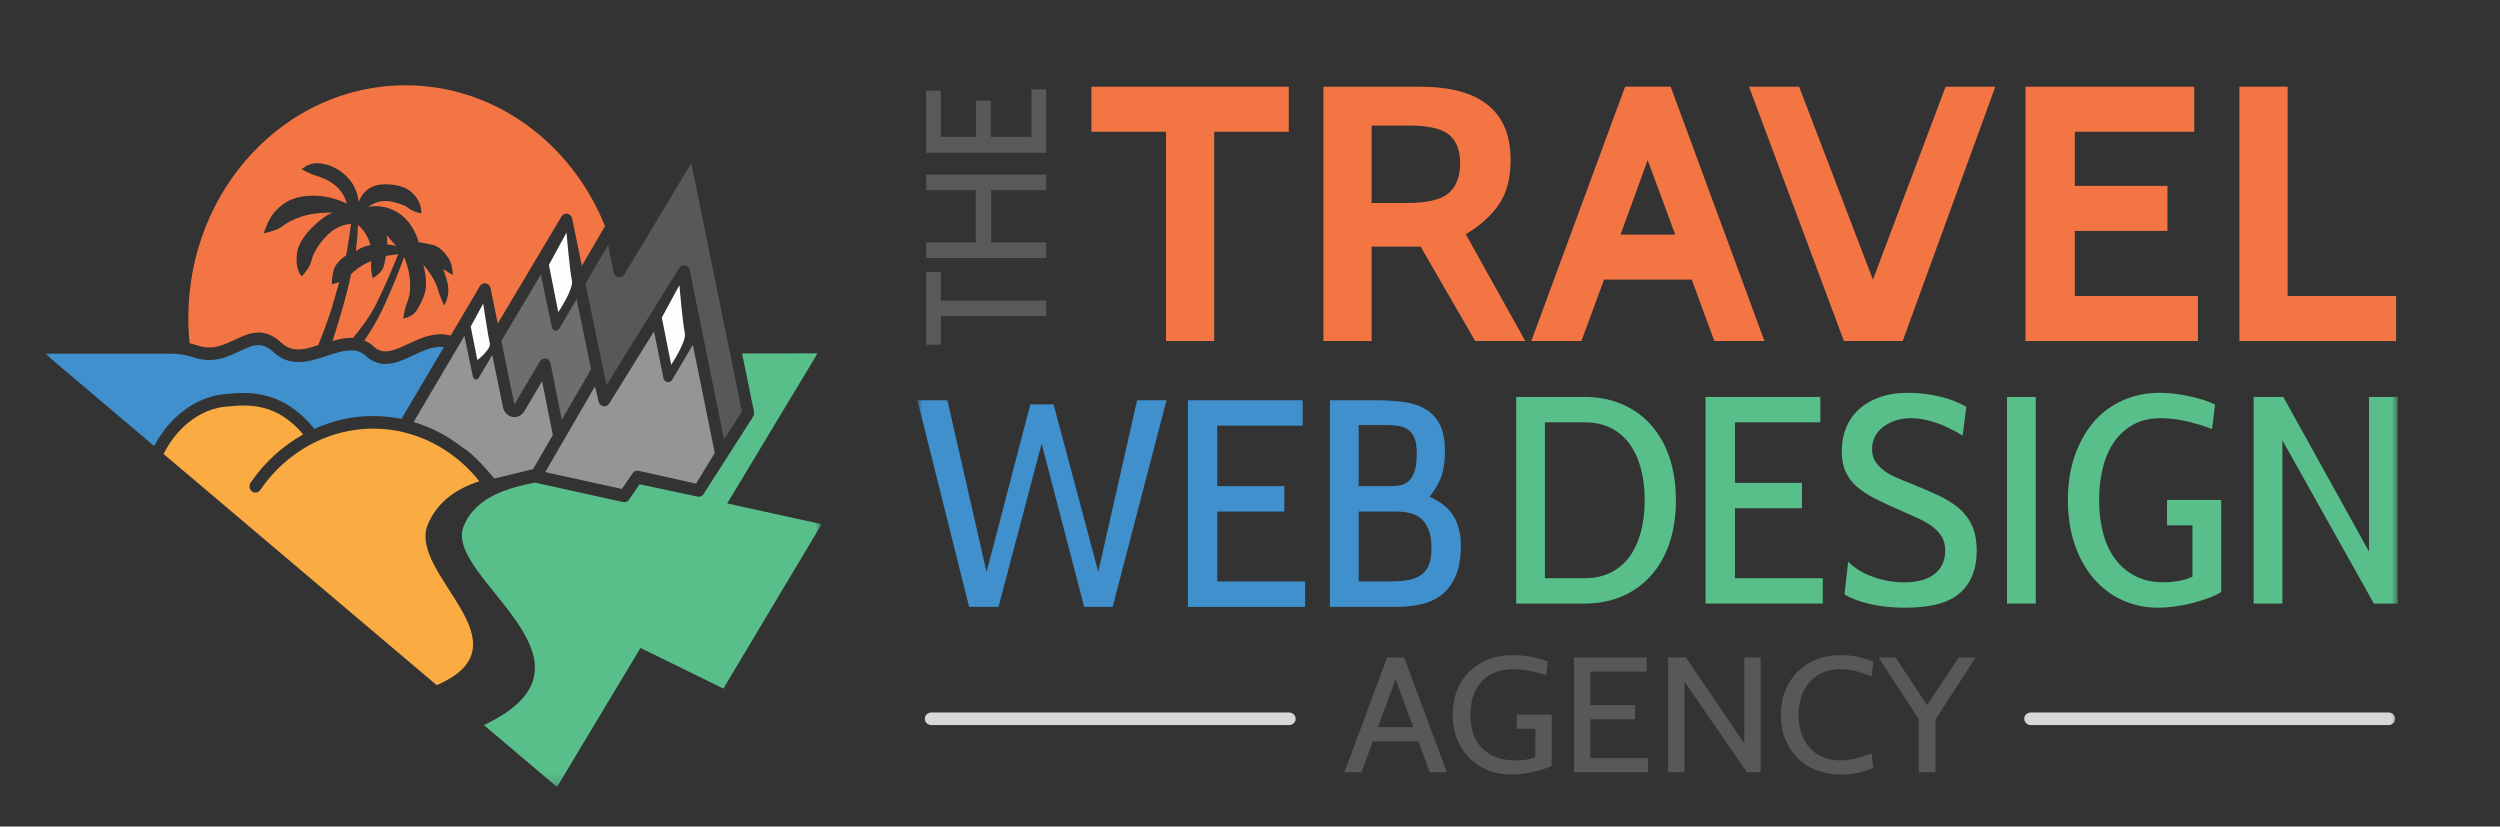 <?xml version="1.0" encoding="UTF-8" standalone="no"?>
<svg width="245px" height="81px" viewBox="0 0 245 81" version="1.1" xmlns="http://www.w3.org/2000/svg" xmlns:xlink="http://www.w3.org/1999/xlink" xmlns:sketch="http://www.bohemiancoding.com/sketch/ns">
    <rect x="0" y="0" width="245" height="81" fill="#333333" stroke="none"/>
    <!-- Generator: Sketch 3.3.2 (12043) - http://www.bohemiancoding.com/sketch -->
    <title>Slice 3</title>
    <desc>Created with Sketch.</desc>
    <defs>
        <path id="path-1" d="M0,0.233 L145.077,0.233 L145.077,67.641 L0,67.641 L0,0.233 Z"></path>
        <path id="path-3" d="M0,0.099 L76.101,0.099 L76.101,68.864 L0,68.864 L0,0.099 Z"></path>
        <path id="path-5" d="M0,0.099 L76.101,0.099 L76.101,68.864 L0,68.864 L0,0.099 Z"></path>
    </defs>
    <g id="Page-1" stroke="none" stroke-width="1" fill="none" fill-rule="evenodd" sketch:type="MSPage">
        <g id="Imported-Layers-Copy-6" sketch:type="MSLayerGroup" transform="translate(88.997, 8.263)">
            <path d="M3.211,21.189 L13.533,21.189 L13.533,22.714 L3.211,22.714 L3.211,25.52 L1.765,25.52 L1.765,18.384 L3.211,18.384 L3.211,21.189 Z" id="Fill-1" fill="#59595C" sketch:type="MSShapeGroup"></path>
            <path d="M13.533,10.372 L8.137,10.372 L8.137,15.497 L13.533,15.497 L13.533,17.021 L1.765,17.021 L1.765,15.497 L6.624,15.497 L6.624,10.372 L1.765,10.372 L1.765,8.847 L13.533,8.847 L13.533,10.372 Z" id="Fill-2" fill="#59595C" sketch:type="MSShapeGroup"></path>
            <path d="M13.533,6.707 L1.765,6.707 L1.765,0.625 L3.211,0.625 L3.211,5.15 L6.657,5.15 L6.657,1.598 L8.103,1.598 L8.103,5.15 L12.087,5.15 L12.087,0.495 L13.533,0.495 L13.533,6.707 Z" id="Fill-3" fill="#59595C" sketch:type="MSShapeGroup"></path>
            <path d="M37.302,4.649 L29.994,4.649 L29.994,25.158 L25.269,25.158 L25.269,4.649 L17.961,4.649 L17.961,0.234 L37.302,0.234 L37.302,4.649 Z" id="Fill-4" fill="#F37544" sketch:type="MSShapeGroup"></path>
            <g id="Group-42" transform="translate(0.908, 0)">
                <path d="M48.168,4.043 L44.514,4.043 L44.514,11.628 L47.983,11.628 C49.977,11.628 51.342,11.301 52.081,10.648 C52.819,9.996 53.188,9.028 53.188,7.746 C53.188,6.489 52.831,5.557 52.118,4.952 C51.403,4.346 50.087,4.043 48.168,4.043 L48.168,4.043 Z M59.573,25.158 L54.664,25.158 L49.312,15.901 L44.514,15.901 L44.514,25.158 L39.789,25.158 L39.789,0.234 L49.239,0.234 C55.168,0.234 58.134,2.631 58.134,7.426 C58.134,9.206 57.752,10.655 56.99,11.77 C56.227,12.886 55.144,13.859 53.741,14.69 L59.573,25.158 Z" id="Fill-5" fill="#F37544" sketch:type="MSShapeGroup"></path>
                <path d="M74.264,14.725 L71.569,7.426 L68.912,14.725 L74.264,14.725 Z M83.012,25.158 L78.102,25.158 L75.888,19.14 L67.288,19.14 L65.073,25.158 L60.164,25.158 L69.355,0.233 L73.821,0.233 L83.012,25.158 Z" id="Fill-7" fill="#F37544" sketch:type="MSShapeGroup"></path>
                <path d="M105.638,0.234 L96.558,25.158 L90.8,25.158 L81.499,0.234 L86.408,0.234 L93.642,19.141 L100.766,0.234 L105.638,0.234 Z" id="Fill-9" fill="#F37544" sketch:type="MSShapeGroup"></path>
                <path d="M125.496,25.158 L108.591,25.158 L108.591,0.234 L125.127,0.234 L125.127,4.649 L113.426,4.649 L113.426,9.954 L122.506,9.954 L122.506,14.369 L113.426,14.369 L113.426,20.743 L125.496,20.743 L125.496,25.158 Z" id="Fill-11" fill="#F37544" sketch:type="MSShapeGroup"></path>
                <path d="M144.911,25.158 L129.556,25.158 L129.556,0.234 L134.281,0.234 L134.281,20.743 L144.911,20.743 L144.911,25.158 Z" id="Fill-13" fill="#F37544" sketch:type="MSShapeGroup"></path>
                <path d="M48.598,62.996 L46.866,58.303 L45.133,62.996 L48.598,62.996 Z M51.881,67.416 L50.214,67.416 L49.098,64.378 L44.633,64.378 L43.517,67.416 L41.85,67.416 L46.032,56.165 L47.699,56.165 L51.881,67.416 Z" id="Fill-15" fill="#58585B" sketch:type="MSShapeGroup"></path>
                <path d="M58.179,67.641 C57.357,67.641 56.596,67.499 55.896,67.215 C55.196,66.931 54.591,66.532 54.08,66.018 C53.569,65.503 53.172,64.887 52.889,64.169 C52.605,63.452 52.464,62.653 52.464,61.775 C52.464,60.896 52.608,60.098 52.897,59.38 C53.186,58.662 53.589,58.048 54.105,57.539 C54.622,57.031 55.238,56.637 55.954,56.358 C56.671,56.08 57.457,55.94 58.312,55.94 C59.623,55.94 60.778,56.155 61.778,56.583 L61.628,57.917 C60.461,57.521 59.373,57.322 58.362,57.322 C57.685,57.322 57.085,57.432 56.563,57.652 C56.04,57.871 55.605,58.177 55.255,58.568 C54.905,58.959 54.641,59.431 54.463,59.982 C54.286,60.535 54.197,61.137 54.197,61.791 C54.197,62.465 54.291,63.079 54.479,63.631 C54.667,64.183 54.947,64.652 55.318,65.037 C55.689,65.423 56.149,65.723 56.698,65.938 C57.246,66.152 57.886,66.259 58.617,66.259 C59.415,66.259 60.063,66.157 60.561,65.954 L60.561,63.157 L58.745,63.157 L58.745,61.775 L62.161,61.775 L62.161,66.789 C61.939,66.907 61.663,67.017 61.336,67.119 C61.008,67.221 60.664,67.312 60.303,67.392 C59.942,67.472 59.576,67.534 59.203,67.577 C58.831,67.619 58.49,67.641 58.179,67.641" id="Fill-17" fill="#58585B" sketch:type="MSShapeGroup"></path>
                <path d="M71.608,67.416 L64.343,67.416 L64.343,56.165 L71.458,56.165 L71.458,57.547 L65.943,57.547 L65.943,60.842 L70.325,60.842 L70.325,62.225 L65.943,62.225 L65.943,66.034 L71.608,66.034 L71.608,67.416 Z" id="Fill-19" fill="#58585B" sketch:type="MSShapeGroup"></path>
                <path d="M82.638,67.416 L81.288,67.416 L75.174,58.528 L75.174,67.416 L73.574,67.416 L73.574,56.165 L75.307,56.165 L81.038,64.587 L81.038,56.165 L82.638,56.165 L82.638,67.416 Z" id="Fill-21" fill="#58585B" sketch:type="MSShapeGroup"></path>
                <path d="M90.468,67.641 C89.613,67.641 88.827,67.502 88.111,67.223 C87.394,66.945 86.778,66.548 86.261,66.034 C85.745,65.519 85.342,64.903 85.053,64.185 C84.764,63.468 84.62,62.67 84.62,61.791 C84.62,60.923 84.764,60.13 85.053,59.412 C85.342,58.694 85.745,58.078 86.261,57.564 C86.778,57.049 87.391,56.65 88.103,56.366 C88.813,56.082 89.596,55.94 90.452,55.94 C91.64,55.94 92.718,56.16 93.684,56.599 L93.518,58.014 L92.568,57.692 C91.935,57.446 91.229,57.322 90.452,57.322 C89.796,57.322 89.216,57.435 88.711,57.66 C88.205,57.885 87.778,58.196 87.428,58.592 C87.078,58.989 86.811,59.46 86.628,60.006 C86.445,60.553 86.353,61.148 86.353,61.791 C86.353,62.423 86.442,63.012 86.62,63.559 C86.797,64.105 87.061,64.579 87.411,64.981 C87.761,65.383 88.194,65.696 88.711,65.921 C89.227,66.146 89.819,66.259 90.485,66.259 C90.652,66.259 90.813,66.254 90.968,66.243 C91.124,66.232 91.285,66.211 91.452,66.179 L91.868,66.098 C91.957,66.088 92.107,66.044 92.318,65.97 L92.701,65.857 C92.757,65.847 92.901,65.798 93.134,65.712 L93.518,65.584 L93.684,66.998 C92.718,67.426 91.645,67.641 90.468,67.641" id="Fill-23" fill="#58585B" sketch:type="MSShapeGroup"></path>
                <path d="M103.714,56.165 L99.782,62.225 L99.782,67.416 L98.133,67.416 L98.133,62.225 L94.184,56.165 L95.85,56.165 L98.949,60.843 L102.048,56.165 L103.714,56.165 Z" id="Fill-25" fill="#58585B" sketch:type="MSShapeGroup"></path>
                <path d="M61.498,33.125 L61.498,48.4 L65.397,48.4 C66.356,48.4 67.206,48.217 67.946,47.85 C68.685,47.484 69.3,46.963 69.79,46.288 C70.28,45.613 70.65,44.808 70.9,43.872 C71.15,42.937 71.275,41.9 71.275,40.763 C71.275,39.625 71.15,38.588 70.9,37.653 C70.65,36.717 70.28,35.912 69.79,35.237 C69.3,34.562 68.685,34.042 67.946,33.675 C67.206,33.308 66.356,33.125 65.397,33.125 L61.498,33.125 Z M58.679,50.888 L58.679,30.637 L65.397,30.637 C66.696,30.637 67.891,30.864 68.981,31.317 C70.07,31.771 71.015,32.431 71.815,33.299 C72.614,34.167 73.234,35.228 73.674,36.481 C74.114,37.735 74.334,39.162 74.334,40.763 C74.334,42.364 74.114,43.79 73.674,45.044 C73.234,46.298 72.614,47.359 71.815,48.226 C71.015,49.094 70.07,49.755 68.981,50.208 C67.891,50.661 66.696,50.888 65.397,50.888 L58.679,50.888 Z" id="Fill-27" fill="#58BE8A" sketch:type="MSShapeGroup"></path>
                <path d="M77.242,50.888 L77.242,30.637 L88.488,30.637 L88.488,33.125 L80.121,33.125 L80.121,39.056 L86.689,39.056 L86.689,41.544 L80.121,41.544 L80.121,48.4 L88.728,48.4 L88.728,50.888 L77.242,50.888 Z" id="Fill-29" fill="#58BE8A" sketch:type="MSShapeGroup"></path>
                <path d="M96.825,51.293 C95.565,51.293 94.411,51.172 93.361,50.931 C92.312,50.69 91.477,50.377 90.857,49.991 L91.217,46.78 C91.857,47.435 92.681,47.937 93.691,48.284 C94.7,48.631 95.705,48.805 96.705,48.805 C98.004,48.805 98.999,48.53 99.689,47.98 C100.379,47.431 100.724,46.674 100.724,45.709 C100.724,45.189 100.623,44.75 100.424,44.393 C100.224,44.037 99.934,43.709 99.554,43.409 C99.174,43.111 98.704,42.831 98.145,42.571 C97.585,42.31 96.955,42.026 96.255,41.717 C95.356,41.331 94.556,40.961 93.856,40.603 C93.156,40.247 92.567,39.861 92.087,39.446 C91.607,39.032 91.237,38.545 90.977,37.985 C90.717,37.426 90.587,36.751 90.587,35.96 C90.587,35.131 90.727,34.369 91.007,33.675 C91.287,32.981 91.701,32.378 92.252,31.867 C92.801,31.356 93.481,30.955 94.291,30.666 C95.101,30.377 96.035,30.232 97.095,30.232 C97.635,30.232 98.174,30.266 98.714,30.334 C99.254,30.402 99.779,30.498 100.289,30.623 C100.799,30.749 101.268,30.897 101.698,31.071 C102.128,31.245 102.493,31.429 102.793,31.621 L102.433,34.427 C101.414,33.81 100.488,33.371 99.659,33.111 C98.829,32.85 98.085,32.72 97.425,32.72 C96.325,32.72 95.405,33 94.666,33.559 C93.926,34.119 93.556,34.851 93.556,35.758 C93.556,36.221 93.661,36.616 93.871,36.944 C94.081,37.272 94.356,37.566 94.696,37.826 C95.036,38.087 95.435,38.318 95.895,38.52 C96.355,38.723 96.835,38.921 97.335,39.114 C98.394,39.538 99.329,39.943 100.139,40.328 C100.948,40.715 101.623,41.148 102.163,41.63 C102.703,42.113 103.112,42.677 103.393,43.323 C103.672,43.969 103.813,44.765 103.813,45.709 C103.813,47.484 103.273,48.858 102.193,49.832 C101.113,50.806 99.324,51.293 96.825,51.293" id="Fill-31" fill="#58BE8A" sketch:type="MSShapeGroup"></path>
                <mask id="mask-2" sketch:name="Clip 34" fill="white">
                    <use xlink:href="#path-1"></use>
                </mask>
                <g id="Clip-34"></g>
                <path d="M106.781,30.637 L109.6,30.637 L109.6,50.888 L106.781,50.888 L106.781,30.637 Z" id="Fill-33" fill="#58BE8A" sketch:type="MSShapeGroup" mask="url(#mask-2)"></path>
                <path d="M121.596,51.293 C120.336,51.293 119.167,51.047 118.087,50.555 C117.007,50.063 116.072,49.359 115.283,48.443 C114.493,47.528 113.873,46.418 113.424,45.116 C112.974,43.814 112.749,42.354 112.749,40.733 C112.749,39.133 112.974,37.686 113.424,36.394 C113.873,35.102 114.493,33.998 115.283,33.082 C116.072,32.166 117.022,31.462 118.132,30.97 C119.241,30.478 120.456,30.232 121.776,30.232 C122.215,30.232 122.685,30.261 123.185,30.319 C123.685,30.377 124.175,30.459 124.655,30.565 C125.134,30.671 125.589,30.792 126.019,30.927 C126.449,31.062 126.833,31.216 127.174,31.389 L126.874,33.79 C126.154,33.501 125.344,33.251 124.444,33.038 C123.545,32.826 122.685,32.72 121.865,32.72 C120.826,32.72 119.926,32.928 119.167,33.342 C118.406,33.757 117.776,34.326 117.277,35.049 C116.777,35.772 116.408,36.626 116.167,37.609 C115.927,38.593 115.808,39.644 115.808,40.762 C115.808,41.92 115.937,42.99 116.198,43.974 C116.457,44.957 116.852,45.806 117.382,46.519 C117.912,47.233 118.571,47.792 119.361,48.197 C120.151,48.602 121.086,48.805 122.165,48.805 C122.545,48.805 122.99,48.766 123.5,48.689 C124.009,48.612 124.494,48.468 124.954,48.255 L124.954,43.221 L122.465,43.221 L122.465,40.733 L127.773,40.733 L127.773,49.759 C127.433,49.972 127.013,50.17 126.514,50.352 C126.013,50.536 125.484,50.7 124.924,50.844 C124.364,50.989 123.795,51.1 123.215,51.177 C122.635,51.254 122.095,51.293 121.596,51.293" id="Fill-35" fill="#58BE8A" sketch:type="MSShapeGroup" mask="url(#mask-2)"></path>
                <path d="M142.737,50.888 L133.771,34.89 L133.771,50.888 L130.952,50.888 L130.952,30.637 L133.861,30.637 L142.258,45.796 L142.258,30.637 L145.077,30.637 L145.077,50.888 L142.737,50.888 Z" id="Fill-36" fill="#58BE8A" sketch:type="MSShapeGroup" mask="url(#mask-2)"></path>
                <path d="M19.133,51.211 L16.344,51.211 L12.176,35.214 L7.947,51.211 L5.068,51.211 L0,30.961 L2.939,30.961 L6.778,47.798 L11.066,31.366 L13.345,31.366 L17.724,47.769 L21.532,30.961 L24.411,30.961 L19.133,51.211 Z" id="Fill-37" fill="#4090CE" sketch:type="MSShapeGroup" mask="url(#mask-2)"></path>
                <path d="M26.51,51.211 L26.51,30.961 L37.756,30.961 L37.756,33.449 L29.389,33.449 L29.389,39.379 L35.957,39.379 L35.957,41.867 L29.389,41.867 L29.389,48.723 L37.996,48.723 L37.996,51.211 L26.51,51.211 Z" id="Fill-38" fill="#4090CE" sketch:type="MSShapeGroup" mask="url(#mask-2)"></path>
                <path d="M43.244,41.867 L43.244,48.723 L46.074,48.723 C46.737,48.723 47.329,48.69 47.851,48.622 C48.373,48.555 48.825,48.41 49.206,48.188 C49.588,47.967 49.879,47.639 50.08,47.204 C50.28,46.771 50.381,46.187 50.381,45.455 C50.381,44.722 50.286,44.119 50.095,43.646 C49.904,43.174 49.653,42.807 49.342,42.547 C49.031,42.287 48.664,42.109 48.243,42.012 C47.821,41.916 47.37,41.867 46.888,41.867 L43.244,41.867 Z M43.244,33.391 L43.244,39.379 L46.363,39.379 C46.663,39.379 46.967,39.355 47.278,39.307 C47.587,39.258 47.867,39.128 48.117,38.914 C48.367,38.701 48.567,38.377 48.717,37.94 C48.867,37.505 48.942,36.909 48.942,36.153 C48.942,35.513 48.862,35.009 48.702,34.641 C48.542,34.273 48.322,33.997 48.042,33.813 C47.762,33.629 47.427,33.513 47.037,33.464 C46.648,33.415 46.232,33.391 45.793,33.391 L43.244,33.391 Z M40.425,51.211 L40.425,30.961 L44.833,30.961 C45.872,30.961 46.817,31.019 47.667,31.135 C48.516,31.25 49.242,31.492 49.841,31.858 C50.441,32.225 50.901,32.736 51.221,33.391 C51.541,34.047 51.701,34.905 51.701,35.966 C51.701,36.815 51.605,37.567 51.416,38.222 C51.225,38.878 50.821,39.611 50.201,40.421 C51.321,40.923 52.11,41.568 52.571,42.359 C53.03,43.15 53.26,44.095 53.26,45.194 C53.26,46.486 53.07,47.528 52.69,48.318 C52.31,49.11 51.821,49.717 51.221,50.141 C50.621,50.565 49.941,50.85 49.182,50.994 C48.421,51.139 47.672,51.211 46.932,51.211 L40.425,51.211 Z" id="Fill-39" fill="#4090CE" sketch:type="MSShapeGroup" mask="url(#mask-2)"></path>
                <path d="M144.175,62.794 L109.11,62.794 C108.757,62.794 108.47,62.518 108.47,62.176 C108.47,61.835 108.757,61.56 109.11,61.56 L144.175,61.56 C144.529,61.56 144.815,61.835 144.815,62.176 C144.815,62.518 144.529,62.794 144.175,62.794" id="Fill-40" fill="#D7D7D7" sketch:type="MSShapeGroup" mask="url(#mask-2)"></path>
                <path d="M36.43,62.794 L1.364,62.794 C1.01,62.794 0.724,62.518 0.724,62.176 C0.724,61.835 1.01,61.56 1.364,61.56 L36.43,61.56 C36.783,61.56 37.069,61.835 37.069,62.176 C37.069,62.518 36.783,62.794 36.43,62.794" id="Fill-41" fill="#D7D7D7" sketch:type="MSShapeGroup" mask="url(#mask-2)"></path>
            </g>
        </g>
        <g id="Imported-Layers-Copy-7" sketch:type="MSLayerGroup" transform="translate(4.418, 8.26)">
            <path d="M33.409,16.819 C33.339,17.209 33.258,17.549 33.204,17.778 C33.03,18.511 32.116,18.995 32.116,18.995 C32.116,18.995 31.891,18.296 31.949,17.571 C31.955,17.487 31.963,17.404 31.97,17.323 C31.819,17.388 31.675,17.444 31.514,17.518 C30.92,17.795 30.386,18.226 29.996,18.587 C29.949,18.814 29.9,19.044 29.845,19.279 C29.296,21.635 28.521,24.078 28.165,25.158 C28.773,24.981 29.386,24.841 29.987,24.841 C30.149,24.841 29.999,24.855 30.151,24.875 C30.837,24.083 31.784,22.865 32.479,21.472 C33.398,19.629 34.248,17.552 34.609,16.643 L33.409,16.819 Z" id="Fill-1" fill="#F37544" sketch:type="MSShapeGroup"></path>
            <path d="M31.733,15.289 C31.35,14.281 30.654,13.781 30.654,13.781 C30.654,13.781 30.657,14.737 30.457,16.326 C30.731,16.181 30.929,16.046 31.215,15.937 C31.428,15.855 31.654,15.799 31.882,15.758 C31.843,15.612 31.797,15.459 31.733,15.289" id="Fill-3" fill="#F37544" sketch:type="MSShapeGroup"></path>
            <path d="M35.319,0.099 C23.565,0.099 14.036,10.313 14.036,22.913 C14.036,23.746 14.081,24.569 14.162,25.38 C14.427,25.439 14.686,25.508 14.935,25.592 C15.318,25.723 15.703,25.79 16.08,25.79 C16.991,25.79 17.796,25.409 18.577,25.041 C19.355,24.673 20.09,24.326 20.916,24.326 C21.706,24.326 22.438,24.654 23.157,25.328 C23.634,25.775 24.167,25.982 24.833,25.982 C25.491,25.982 26.052,25.792 26.771,25.561 C27.052,24.866 27.858,22.83 28.237,21.453 C28.55,20.315 28.742,19.687 28.835,19.396 C28.441,19.53 28.106,19.6 28.106,19.6 C28.106,19.6 28.091,18.789 28.309,18.125 C28.439,17.732 28.8,17.238 29.485,16.777 L29.582,16.377 L29.988,13.701 C29.988,13.701 29.026,13.627 27.939,14.535 C27.07,15.264 26.318,16.414 26.137,17.158 C25.919,18.053 25.55,18.313 25.162,18.827 C25.162,18.827 24.495,18.276 24.685,16.602 C24.759,15.952 25.107,14.978 26.542,13.682 C27.631,12.699 28.134,12.597 28.296,12.595 C27.957,12.575 26.286,12.51 24.863,13.06 C23.554,13.565 23.398,13.851 22.99,14.094 C22.581,14.338 21.42,14.618 21.42,14.618 C21.42,14.618 21.809,13.332 22.44,12.584 C23.071,11.836 23.846,11.259 25.027,11.032 C27.499,10.555 29.565,11.694 29.565,11.694 C29.565,11.694 29.381,10.715 28.479,9.944 C27.735,9.309 26.941,9.084 26.349,8.889 C25.888,8.736 25.144,8.326 25.144,8.326 C25.144,8.326 25.804,7.705 26.687,7.731 C27.571,7.756 28.866,8.148 29.896,9.417 C30.682,10.386 30.725,11.575 30.725,11.575 C30.725,11.575 31.157,9.859 33.178,9.808 C35.294,9.755 36.003,10.57 36.447,11.184 C36.891,11.797 36.88,12.643 36.88,12.643 C36.88,12.643 36.113,12.552 35.545,12.086 C35.192,11.797 34.25,11.551 33.84,11.48 C32.811,11.299 32.004,11.764 31.662,12.009 C32.29,11.894 33.229,11.877 34.265,12.398 C36.119,13.328 36.621,15.502 36.621,15.502 C36.621,15.502 36.875,15.464 38.005,15.751 C38.559,15.891 39.036,16.273 39.57,17.106 C39.959,17.713 39.954,18.684 39.954,18.684 C39.477,18.395 38.996,18.111 38.996,18.111 C38.996,18.111 39.555,19.389 39.525,20.25 C39.499,20.984 39.132,21.677 39.132,21.677 C39.132,21.677 38.76,21.025 38.513,20.138 C38.159,18.869 37.065,17.682 37.065,17.682 C37.065,17.682 37.464,19.003 37.284,20.138 C37.139,21.05 36.445,22.114 36.341,22.261 C35.941,22.827 35.095,22.953 35.095,22.953 C35.095,22.953 35.239,22.041 35.374,21.686 C35.63,21.01 35.8,20.62 35.778,19.544 C35.755,18.426 35.371,17.368 35.19,16.928 C34.899,17.73 34.257,19.429 33.341,21.464 C32.595,23.119 31.813,24.357 31.289,25.104 C31.611,25.244 31.914,25.431 32.192,25.687 C32.559,26.024 32.92,26.174 33.365,26.174 C34.031,26.174 34.825,25.802 35.595,25.441 C36.543,24.997 37.617,24.493 38.763,24.493 C39.098,24.493 39.426,24.543 39.748,24.63 L42.607,19.791 C42.732,19.58 42.962,19.47 43.193,19.513 C43.423,19.557 43.606,19.744 43.656,19.989 L44.365,23.438 L50.606,12.961 C50.731,12.75 50.961,12.641 51.192,12.685 C51.421,12.728 51.603,12.916 51.653,13.16 L52.604,17.788 L54.873,13.9 C51.613,5.783 44.087,0.099 35.319,0.099" id="Fill-5" fill="#F37544" sketch:type="MSShapeGroup"></path>
            <path id="Fill-7" fill="#F37544" sketch:type="MSShapeGroup" d="M28.296,12.595 C28.337,12.598 28.362,12.599 28.362,12.599 C28.362,12.599 28.337,12.595 28.296,12.595"></path>
            <path d="M33.474,14.793 C33.523,15.094 33.541,15.402 33.531,15.706 C34.051,15.752 34.414,15.833 34.414,15.833 C34.414,15.833 33.989,15.398 33.474,14.793" id="Fill-9" fill="#F37544" sketch:type="MSShapeGroup"></path>
            <path id="Fill-11" fill="#221F20" sketch:type="MSShapeGroup"></path>
            <path id="Stroke-13" stroke="#FEFEFE" stroke-width="3.084" sketch:type="MSShapeGroup"></path>
            <path d="M49.077,26.88 C49.307,26.924 49.49,27.113 49.539,27.359 L50.63,32.879 L53.508,27.929 L52.095,21.053 L50.384,23.949 C50.311,24.074 50.183,24.146 50.05,24.146 C50.027,24.146 50.004,24.145 49.981,24.14 C49.824,24.111 49.698,23.983 49.663,23.815 L48.587,18.644 L44.715,25.143 L45.995,31.378 L48.489,27.157 C48.614,26.945 48.845,26.835 49.077,26.88" id="Fill-15" fill="#6C6E70" sketch:type="MSShapeGroup"></path>
            <path d="M63.327,7.728 L56.76,18.648 C56.634,18.857 56.404,18.966 56.172,18.92 C55.942,18.875 55.761,18.686 55.713,18.441 L55.176,15.733 L52.961,19.529 L54.747,28.221 L55.039,29.451 L62.136,18.017 C62.264,17.809 62.494,17.704 62.722,17.751 C62.949,17.797 63.129,17.985 63.178,18.227 L66.534,34.783 L68.294,32.095 L63.327,7.728 Z" id="Fill-17" fill="#57585A" sketch:type="MSShapeGroup"></path>
            <path d="M54.704,31.558 C54.479,31.518 54.299,31.339 54.243,31.102 L53.888,29.608 L49.011,38.007 L56.521,39.658 L57.582,38.119 C57.714,37.925 57.939,37.829 58.16,37.876 L63.796,39.138 L65.63,36.131 L63.481,25.535 L61.453,28.956 C61.366,29.104 61.216,29.19 61.057,29.19 C61.03,29.19 61.002,29.187 60.975,29.182 C60.787,29.147 60.638,28.992 60.598,28.793 L59.676,24.209 L55.28,31.291 C55.154,31.495 54.929,31.6 54.704,31.558" id="Fill-19" fill="#939597" sketch:type="MSShapeGroup"></path>
            <path d="M48.707,29.096 L46.969,32.039 C46.719,32.461 46.259,32.684 45.793,32.594 C45.334,32.508 44.971,32.135 44.871,31.643 L43.82,26.529 L42.494,28.775 C42.436,28.873 42.336,28.93 42.231,28.93 C42.213,28.93 42.195,28.928 42.177,28.925 C42.053,28.902 41.954,28.8 41.927,28.669 L41.093,24.662 L36.112,33.098 C37.848,33.614 39.457,34.458 40.876,35.567 C40.912,35.587 40.951,35.609 40.985,35.631 C42.071,36.318 43.471,37.964 44.019,38.636 L47.816,37.719 L49.757,34.379 L48.707,29.096 Z" id="Fill-21" fill="#939597" sketch:type="MSShapeGroup"></path>
            <g id="Group-25">
                <mask id="mask-4" sketch:name="Clip 24" fill="white">
                    <use xlink:href="#path-3"></use>
                </mask>
                <g id="Clip-24"></g>
                <path d="M10.69,35.451 C12.502,32.023 15.358,30.57 17.542,30.371 L17.792,30.347 C18.253,30.304 18.806,30.252 19.424,30.252 C21.389,30.252 24.005,30.784 26.384,33.769 C28.188,32.953 30.144,32.511 32.144,32.511 C33.094,32.511 34.022,32.612 34.924,32.795 L39.084,25.752 C38.978,25.74 38.872,25.728 38.763,25.728 C37.858,25.728 36.942,26.158 36.057,26.572 C35.179,26.983 34.273,27.409 33.365,27.409 L33.365,27.409 C32.646,27.409 32.017,27.152 31.443,26.625 C31.034,26.25 30.571,26.075 29.987,26.075 C29.267,26.075 28.469,26.336 27.625,26.612 C26.713,26.91 25.77,27.217 24.833,27.217 C23.884,27.217 23.088,26.903 22.398,26.256 C21.893,25.783 21.421,25.561 20.916,25.561 C20.332,25.561 19.734,25.844 19.041,26.171 C18.194,26.571 17.234,27.024 16.08,27.024 C15.584,27.024 15.081,26.939 14.585,26.768 C14.096,26.601 13.314,26.402 12.217,26.402 L-0,26.402 L10.69,35.451 Z" id="Fill-23" fill="#4090CE" sketch:type="MSShapeGroup" mask="url(#mask-4)"></path>
            </g>
            <path d="M38.379,58.887 C47.733,54.841 35.485,47.982 37.511,43.134 C38.482,40.812 40.456,39.587 42.559,38.9 C40.043,35.747 36.308,33.745 32.144,33.745 C27.79,33.745 23.653,35.996 21.077,39.766 C20.889,40.041 20.529,40.1 20.272,39.899 C20.015,39.698 19.96,39.312 20.147,39.037 C21.516,37.034 23.292,35.431 25.301,34.313 C22.628,31.143 19.803,31.396 17.893,31.577 L17.639,31.601 C15.721,31.776 13.198,33.097 11.609,36.228 L38.379,58.887 Z" id="Fill-26" fill="#FAAB42" sketch:type="MSShapeGroup"></path>
            <g id="Group-30">
                <mask id="mask-6" sketch:name="Clip 29" fill="white">
                    <use xlink:href="#path-5"></use>
                </mask>
                <g id="Clip-29"></g>
                <path d="M64.542,40.14 C64.414,40.351 64.18,40.457 63.947,40.408 L58.265,39.199 L57.233,40.701 C57.124,40.863 56.949,40.956 56.767,40.956 C56.723,40.956 56.712,40.901 56.635,40.94 L47.995,39.033 C45.704,39.498 42.216,40.297 41.012,43.329 C39.022,48.345 56.131,56.6 43,62.798 L50.167,68.864 L58.351,55.238 L66.472,59.221 L76.101,43.109 L66.851,41.077 L75.704,26.365 L68.308,26.383 L69.473,32.096 C69.507,32.265 69.474,32.44 69.382,32.581 L64.542,40.14 Z" id="Fill-28" fill="#58BE8A" sketch:type="MSShapeGroup" mask="url(#mask-6)"></path>
            </g>
            <path d="M41.711,23.744 L42.365,27.03 C42.365,27.03 43.719,25.979 43.579,25.387 C43.439,24.795 42.934,21.492 42.934,21.492 L41.711,23.744 Z" id="Fill-31" fill="#FEFEFE" sketch:type="MSShapeGroup"></path>
            <path d="M49.374,17.705 L50.294,22.329 C50.294,22.329 51.827,20.05 51.63,19.216 C51.432,18.383 51.096,14.535 51.096,14.535 L49.374,17.705 Z" id="Fill-33" fill="#FEFEFE" sketch:type="MSShapeGroup"></path>
            <path d="M60.44,22.86 L61.359,27.484 C61.359,27.484 62.892,25.204 62.695,24.371 C62.498,23.538 62.161,19.69 62.161,19.69 L60.44,22.86 Z" id="Fill-35" fill="#FEFEFE" sketch:type="MSShapeGroup"></path>
        </g>
    </g>
</svg>